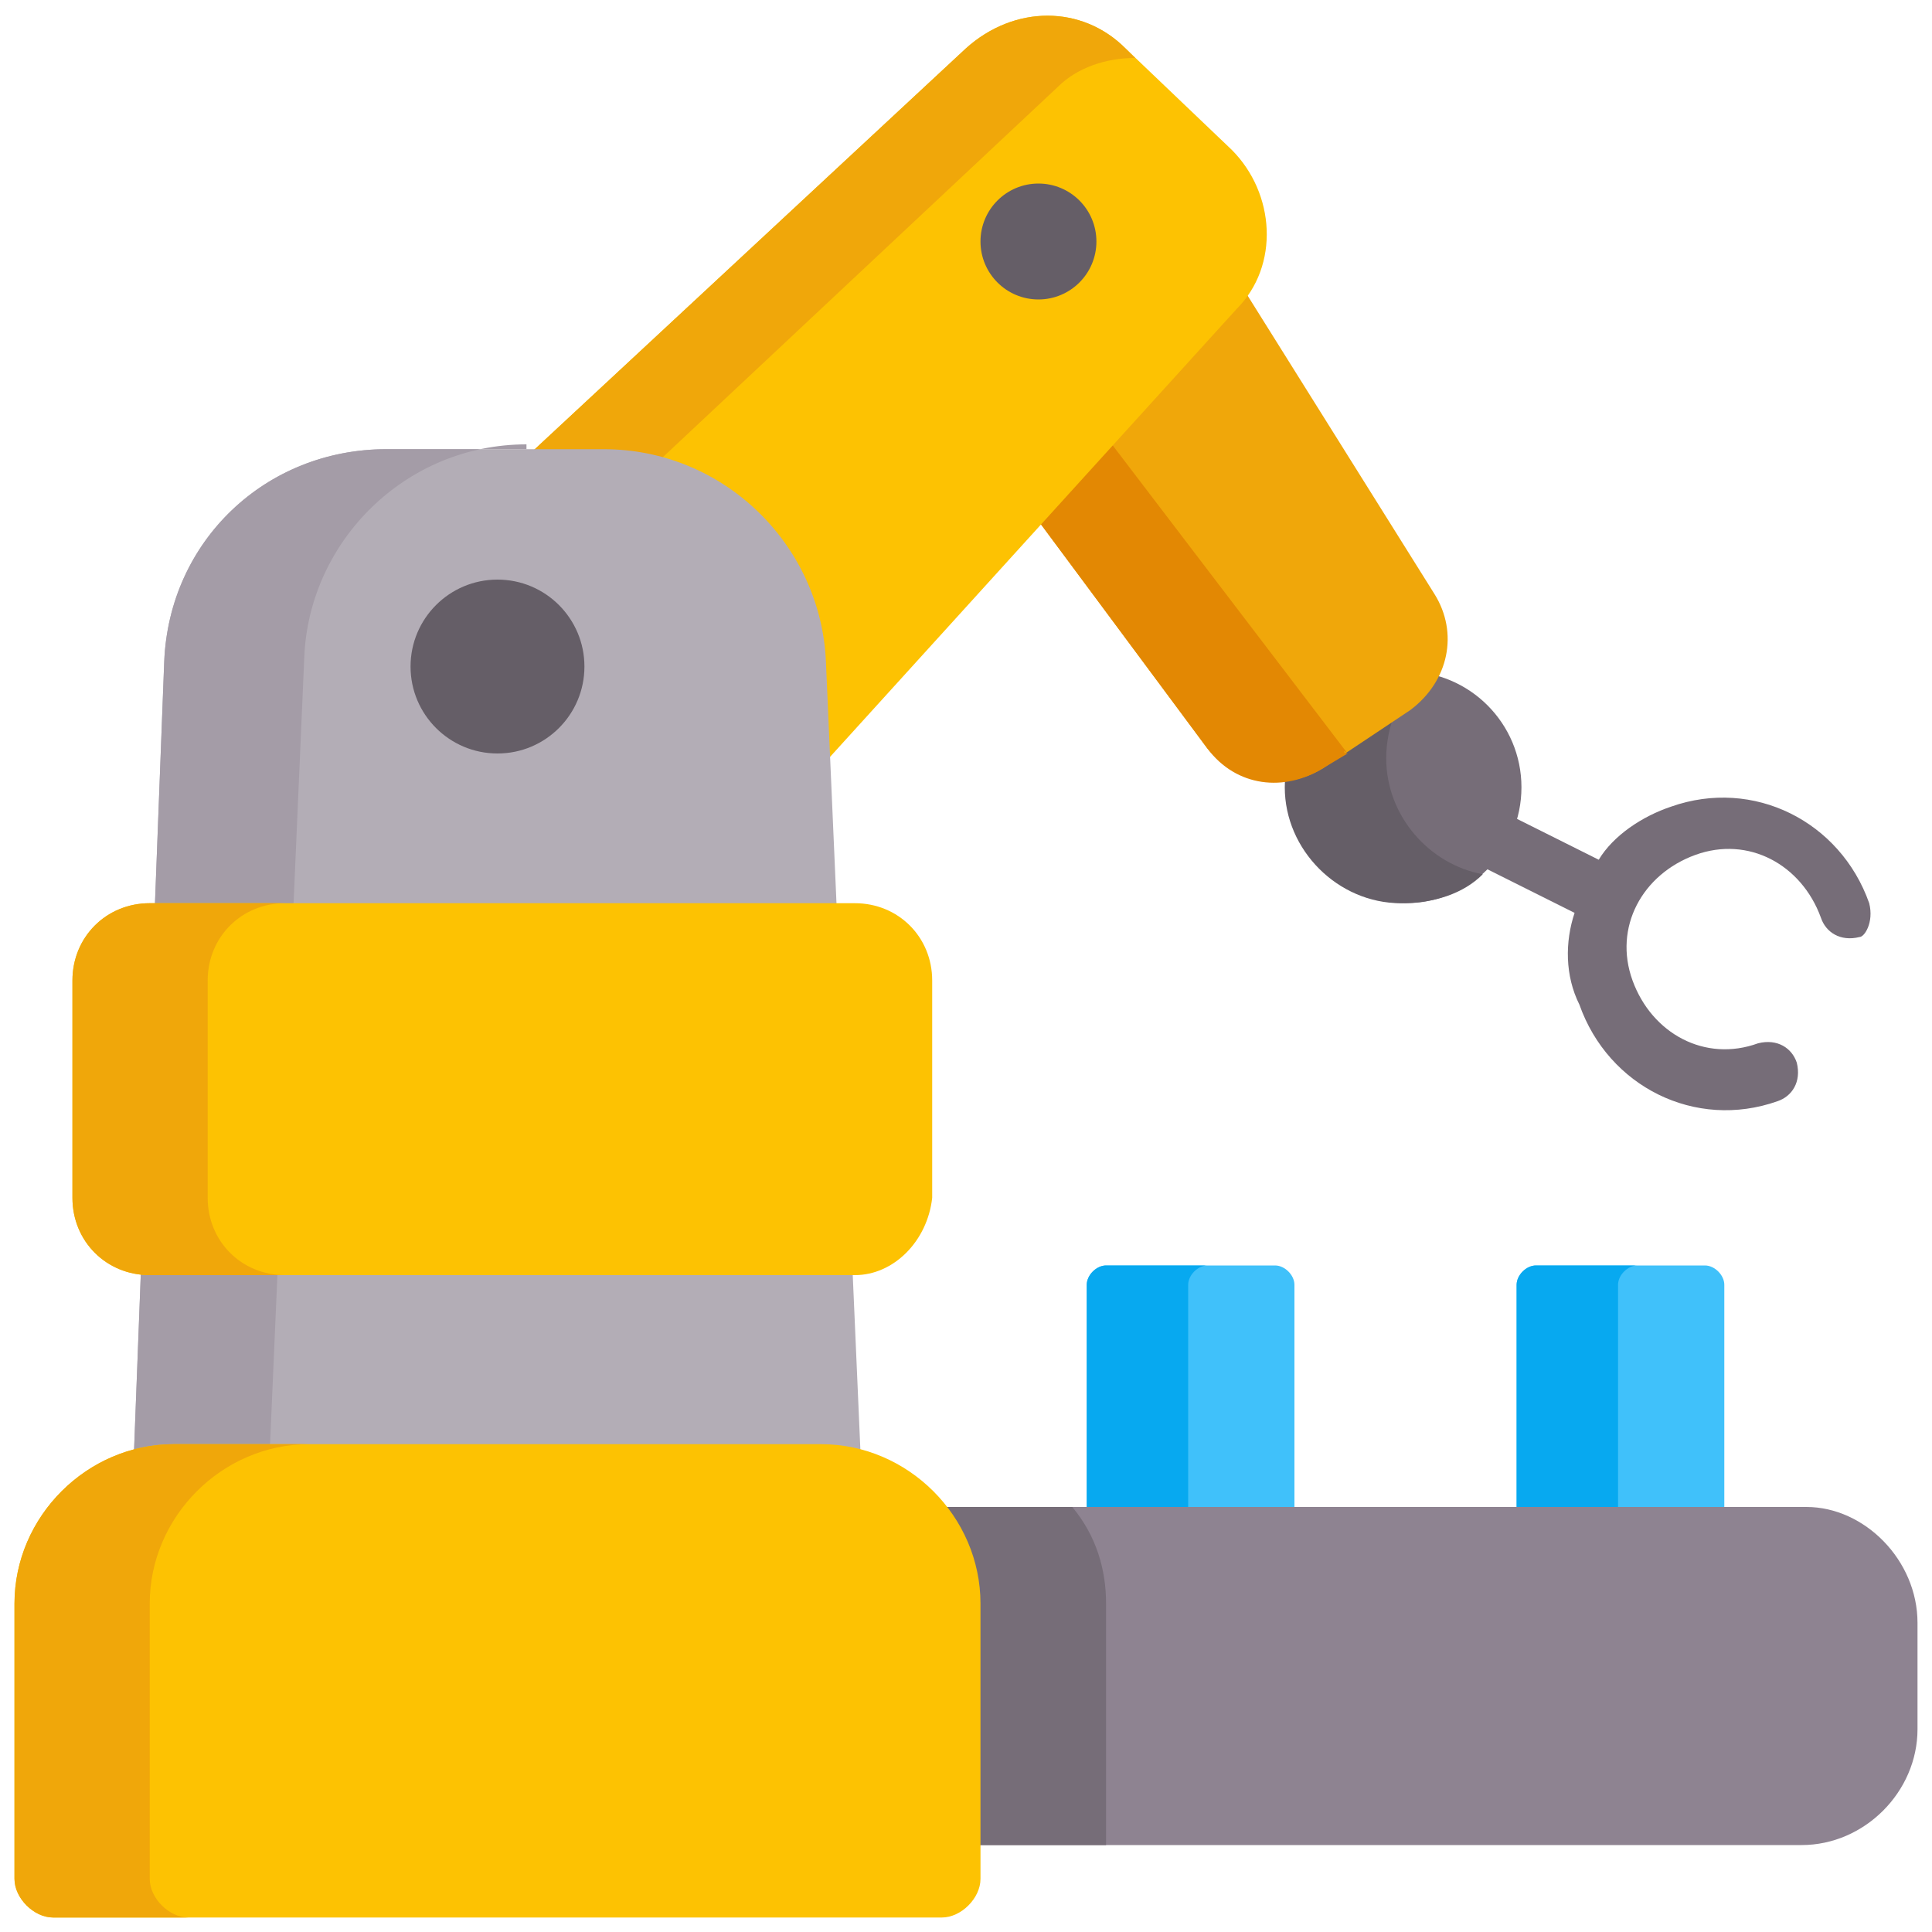 <?xml version="1.0" encoding="utf-8"?>
<!-- Generator: Adobe Illustrator 23.0.1, SVG Export Plug-In . SVG Version: 6.00 Build 0)  -->
<svg version="1.1" id="Layer_1" xmlns="http://www.w3.org/2000/svg" xmlns:xlink="http://www.w3.org/1999/xlink" x="0px" y="0px"
	 width="40px" height="40px" viewBox="0 0 40 40" style="enable-background:new 0 0 40 40;" xml:space="preserve">
<style type="text/css">
	.st0{fill:#1B95E0;}
	.st1{fill:#167ECC;}
	.st2{fill:#F2F2FC;}
	.st3{fill:#E3E3F9;}
	.st4{fill:#FF4F19;}
	.st5{fill:#E9001E;}
	.st6{fill:#FF9600;}
	.st7{fill:#FF7F00;}
	.st8{fill:#FFD200;}
	.st9{fill:#FFB000;}
	.st10{fill:#74675A;}
	.st11{fill:#53DCFF;}
	.st12{fill:#B3F4FF;}
	.st13{fill:#B2B1B2;}
	.st14{fill:#939393;}
	.st15{fill:#6F6571;}
	.st16{fill:#FFFFFF;}
	.st17{fill:#C3DDFF;}
	.st18{fill:#DBEAFF;}
	.st19{fill:#FF8086;}
	.st20{fill:#E5646E;}
	.st21{fill:#DAD8DB;}
	.st22{fill:#FFE07D;}
	.st23{fill:#FFD064;}
	.st24{fill:#C8C5C9;}
	.st25{fill:#A4CCFF;}
	.st26{fill:#766D78;}
	.st27{fill:#655E67;}
	.st28{fill:#F0A70A;}
	.st29{fill:#E38803;}
	.st30{fill:#FDC202;}
	.st31{fill:#8E8391;}
	.st32{fill:#40C1FA;}
	.st33{fill:#07A9F0;}
	.st34{fill:#B3ADB6;}
	.st35{fill:#A49CA7;}
</style>
<g>
	<path class="st26" d="M38.7,18.7c-0.6-1.7-2.4-2.6-4.1-2c-0.6,0.2-1.2,0.6-1.5,1.1l-3.4-1.7c-0.3-0.1-0.7,0-0.8,0.3
		c-0.1,0.3,0,0.7,0.3,0.8l3.4,1.7c-0.2,0.6-0.2,1.3,0.1,1.9c0.6,1.7,2.4,2.6,4.1,2c0.3-0.1,0.5-0.4,0.4-0.8
		c-0.1-0.3-0.4-0.5-0.8-0.4c-1.1,0.4-2.2-0.2-2.6-1.3c-0.4-1.1,0.2-2.2,1.3-2.6c1.1-0.4,2.2,0.2,2.6,1.3c0.1,0.3,0.4,0.5,0.8,0.4
		C38.6,19.4,38.8,19.1,38.7,18.7L38.7,18.7z"/>
	<circle class="st26" cx="29.1" cy="16.3" r="2.4"/>
	<path class="st27" d="M30.7,18.1c-0.4,0.4-1,0.6-1.7,0.6c-1.3,0-2.4-1.1-2.4-2.4c0-1.3,1.1-2.4,2.4-2.4c0.2,0,0.3,0,0.5,0
		c-0.5,0.4-0.8,1.1-0.8,1.8C28.7,16.9,29.6,17.9,30.7,18.1L30.7,18.1z"/>
	<path class="st28" d="M29.7,12.3L23,1.6l-5.5,3.8L25,15.5c0.6,0.7,1.6,0.9,2.4,0.4l1.8-1.2C30,14.1,30.2,13.1,29.7,12.3L29.7,12.3z
		"/>
	<path class="st29" d="M27.9,15.6l-0.5,0.3c-0.8,0.5-1.8,0.4-2.4-0.4L17.5,5.4L23,1.6L23.8,3l-3.6,2.5L27.9,15.6
		C27.8,15.5,27.8,15.6,27.9,15.6L27.9,15.6z"/>
	<path class="st30" d="M7.1,19.6c-1.9-1.9-1.8-4.9,0.1-6.7L20,1C21,0.1,22.4,0.1,23.3,1l2.2,2.1c0.9,0.9,1,2.4,0.1,3.3L13.8,19.4
		C12,21.4,9,21.4,7.1,19.6L7.1,19.6z"/>
	<circle class="st27" cx="21.5" cy="5" r="1.2"/>
	<path class="st28" d="M9,20.5c0.1,0.1,0.3,0.2,0.4,0.3c-0.8-0.2-1.7-0.6-2.3-1.2c-1.9-1.9-1.8-4.9,0.1-6.7L20,1
		C21,0.1,22.4,0.1,23.3,1l0.2,0.2c-0.6,0-1.2,0.2-1.6,0.6L9.1,13.8C7.2,15.6,7.1,18.6,9,20.5L9,20.5z"/>
	<path class="st31" d="M39.7,33.6v2.2c0,1.3-1.1,2.4-2.4,2.4H15.2v-7h22.2C38.6,31.2,39.7,32.3,39.7,33.6z"/>
	<g>
		<path class="st32" d="M26.8,31.2h-4.3v-4.6c0-0.2,0.2-0.4,0.4-0.4h3.5c0.2,0,0.4,0.2,0.4,0.4V31.2z"/>
		<path class="st32" d="M35.7,31.2h-4.3v-4.6c0-0.2,0.2-0.4,0.4-0.4h3.5c0.2,0,0.4,0.2,0.4,0.4V31.2z"/>
	</g>
	<path class="st33" d="M25,26.2c-0.2,0-0.4,0.2-0.4,0.4v4.6h-2.1v-4.6c0-0.2,0.2-0.4,0.4-0.4H25z"/>
	<path class="st33" d="M33.9,26.2c-0.2,0-0.4,0.2-0.4,0.4v4.6h-2.1v-4.6c0-0.2,0.2-0.4,0.4-0.4H33.9z"/>
	<path class="st26" d="M22.9,33.2v5h-7.8v-7h7.1C22.7,31.8,22.9,32.5,22.9,33.2L22.9,33.2z"/>
	<path class="st34" d="M17.9,32H2.7l0.7-18.3c0.1-2.5,2.1-4.4,4.6-4.4h4.5c2.5,0,4.5,2,4.6,4.4L17.9,32z"/>
	<circle class="st27" cx="10.3" cy="13.8" r="1.8"/>
	<path class="st35" d="M10.9,9.2c-2.5,0-4.5,2-4.6,4.4L5.5,32H2.7l0.7-18.3c0.1-2.5,2.1-4.4,4.6-4.4H10.9z"/>
	<path class="st30" d="M17.7,26.4H3.1c-0.9,0-1.6-0.7-1.6-1.6v-4.5c0-0.9,0.7-1.6,1.6-1.6h14.6c0.9,0,1.6,0.7,1.6,1.6v4.5
		C19.2,25.7,18.5,26.4,17.7,26.4z"/>
	<path class="st30" d="M1.1,39.7h18.4c0.4,0,0.8-0.4,0.8-0.8v-5.7c0-1.8-1.5-3.3-3.3-3.3H3.6c-1.8,0-3.3,1.5-3.3,3.3v5.7
		C0.3,39.3,0.7,39.7,1.1,39.7L1.1,39.7z"/>
	<path class="st28" d="M5.9,26.4H3.1c-0.9,0-1.6-0.7-1.6-1.6v-4.5c0-0.9,0.7-1.6,1.6-1.6h2.8c-0.9,0-1.6,0.7-1.6,1.6v4.5
		C4.3,25.7,5,26.4,5.9,26.4z"/>
	<path class="st28" d="M3.1,33.2v5.7c0,0.4,0.4,0.8,0.8,0.8H1.1c-0.4,0-0.8-0.4-0.8-0.8v-5.7c0-1.8,1.5-3.3,3.3-3.3h2.8
		C4.6,29.9,3.1,31.4,3.1,33.2L3.1,33.2z"/>
</g>
</svg>
